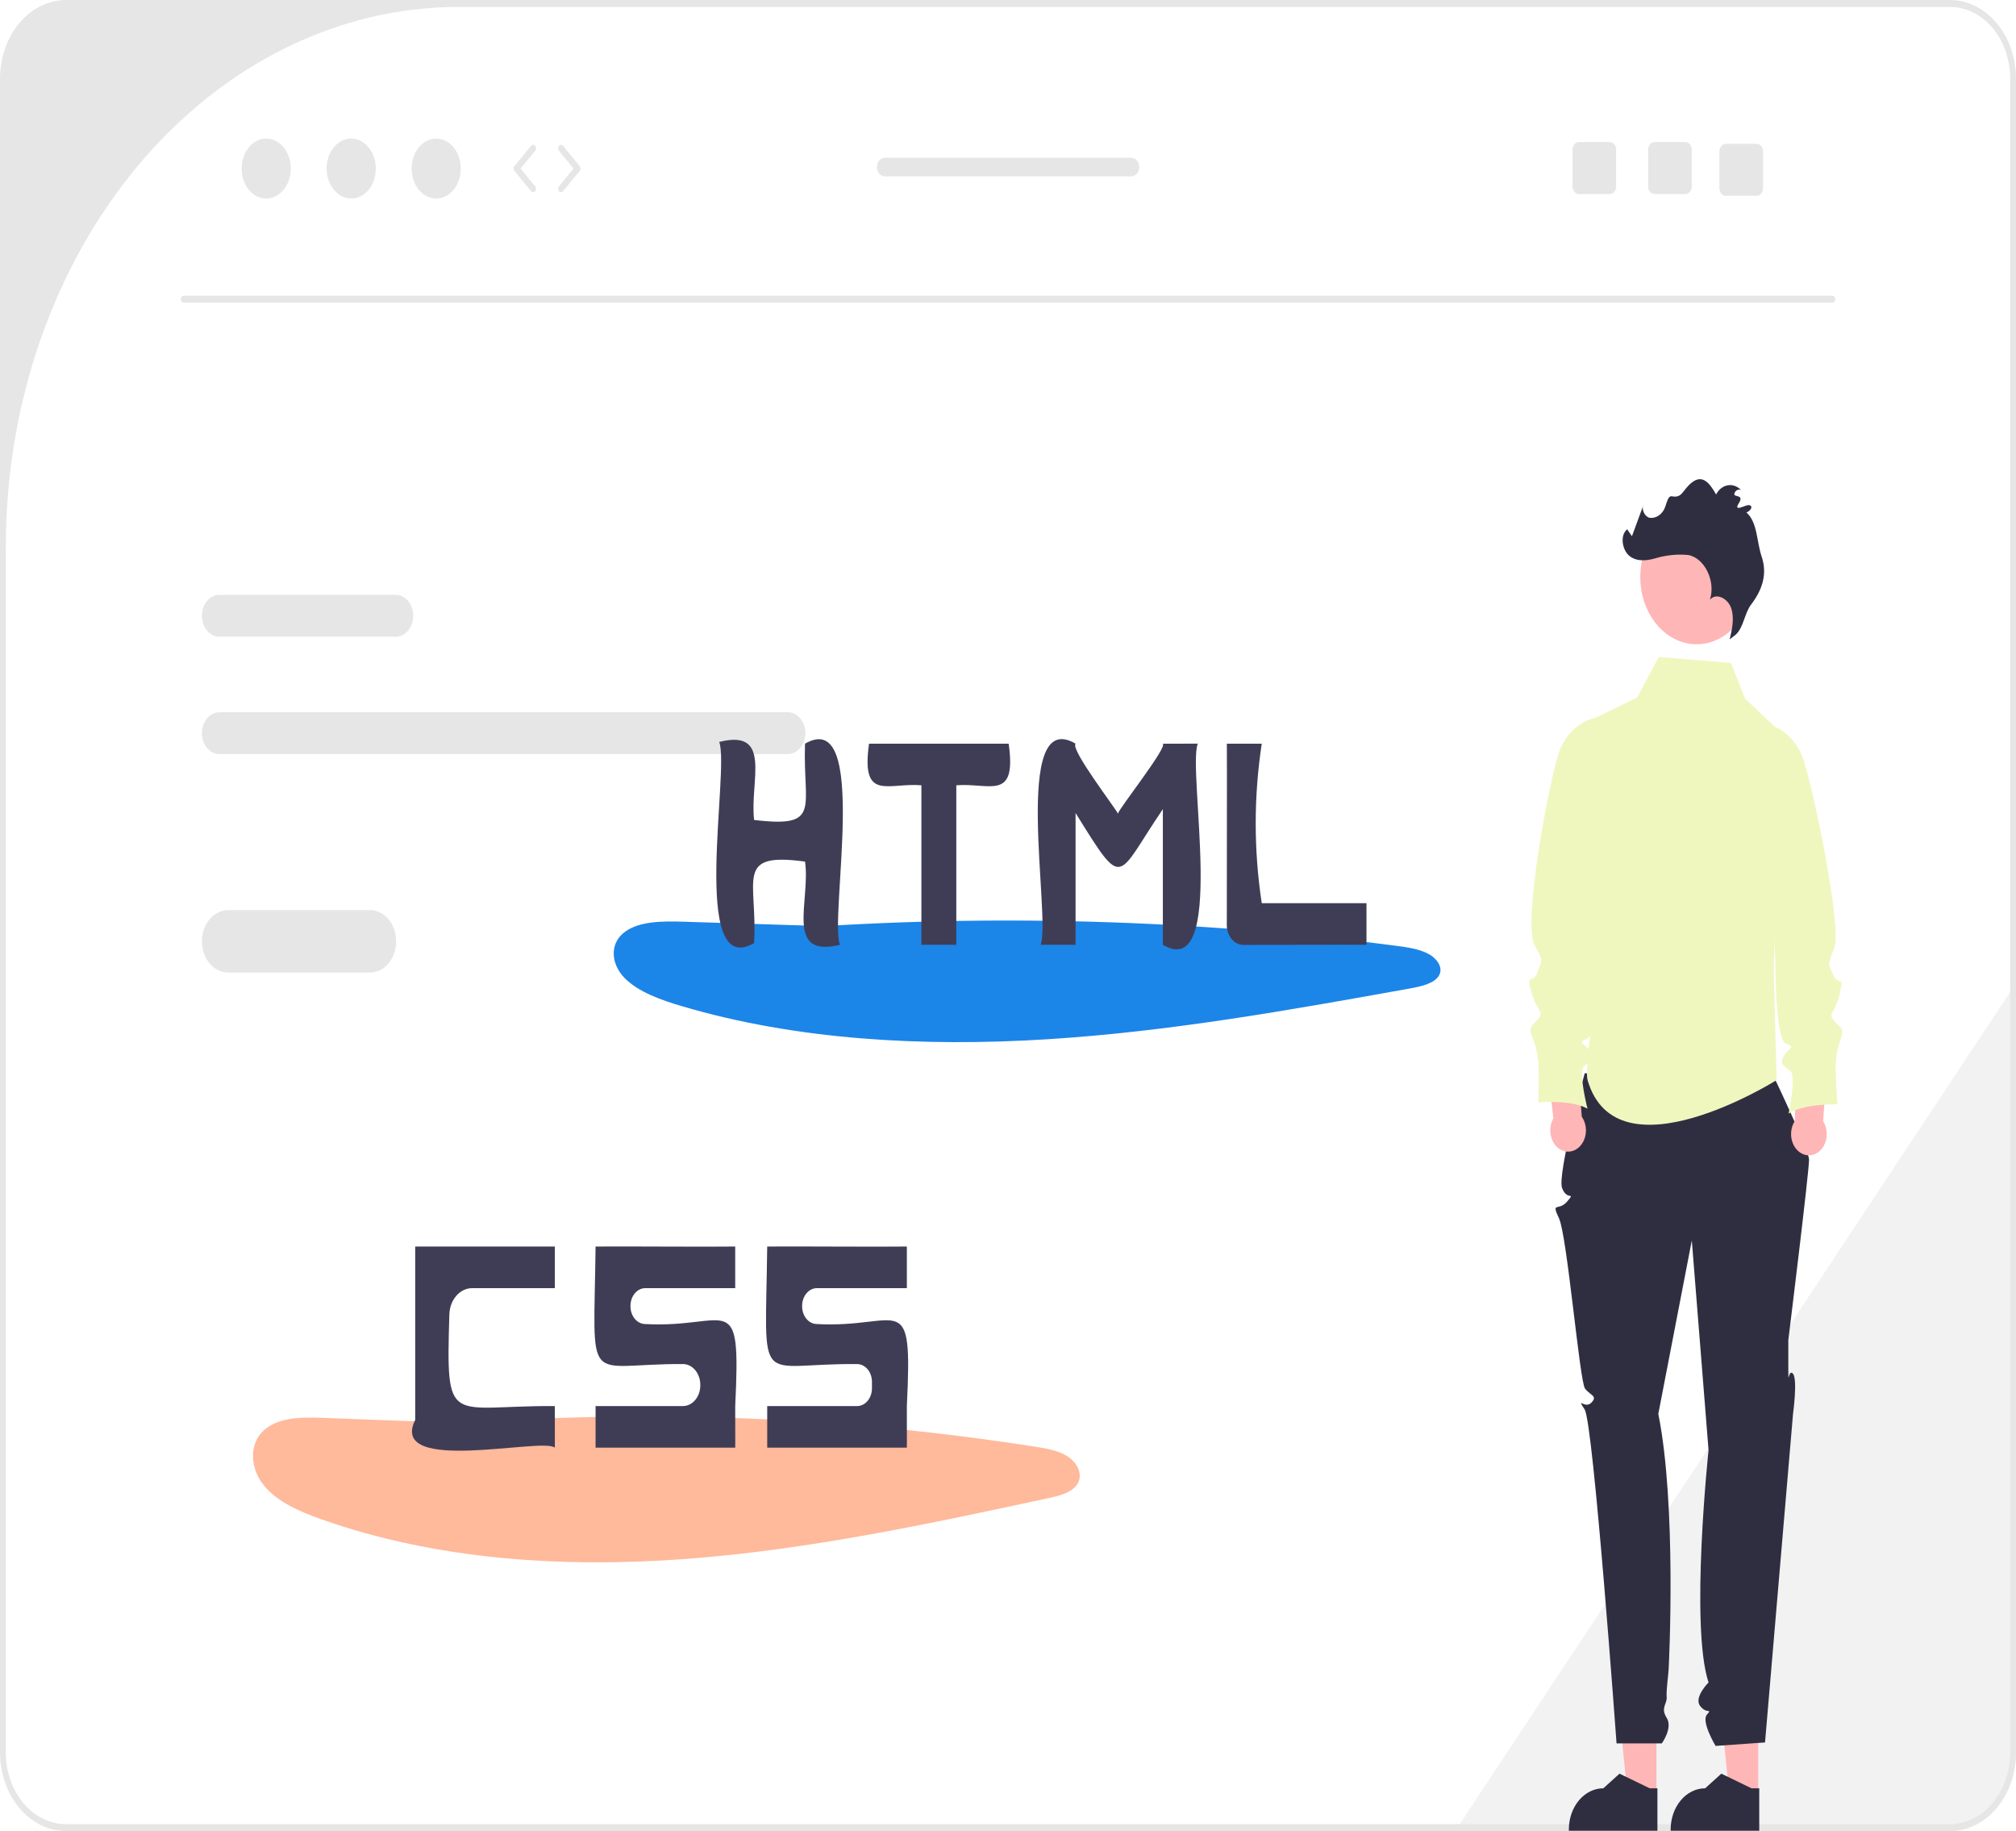 <svg width="348" height="316" viewBox="0 0 348 316" fill="none" xmlns="http://www.w3.org/2000/svg">
<g clip-path="url(#clip0_254_505)">
<path d="M348 169.67V302.42C347.996 306.021 346.795 309.472 344.659 312.018C342.523 314.564 339.627 315.996 336.606 316H251.167L251.961 314.803L346.996 171.191L348 169.67Z" fill="#F2F2F2"/>
<path d="M135.992 122.91H37.885C37.081 122.91 36.31 123.29 35.741 123.968C35.173 124.645 34.853 125.564 34.853 126.522C34.853 127.48 35.173 128.399 35.741 129.077C36.31 129.754 37.081 130.135 37.885 130.135H135.992C136.796 130.135 137.567 129.754 138.135 129.077C138.704 128.399 139.023 127.48 139.023 126.522C139.023 125.564 138.704 124.645 138.135 123.968C137.567 123.29 136.796 122.91 135.992 122.91Z" fill="#E6E6E6"/>
<path d="M68.303 102.654H37.885C37.081 102.654 36.31 103.035 35.741 103.712C35.173 104.39 34.853 105.309 34.853 106.267C34.853 107.225 35.173 108.144 35.741 108.821C36.31 109.499 37.081 109.879 37.885 109.879H68.303C69.107 109.879 69.878 109.499 70.446 108.821C71.015 108.144 71.334 107.225 71.334 106.267C71.334 105.309 71.015 104.39 70.446 103.712C69.878 103.035 69.107 102.654 68.303 102.654H68.303Z" fill="#E6E6E6"/>
<path d="M336.606 0H11.394C8.373 0.004 5.477 1.436 3.341 3.982C1.205 6.528 0.004 9.979 0 13.58V302.42C0.004 306.021 1.205 309.472 3.341 312.018C5.477 314.564 8.373 315.996 11.394 316H336.606C339.627 315.996 342.523 314.564 344.659 312.018C346.795 309.472 347.996 306.021 348 302.42V13.58C347.996 9.979 346.795 6.528 344.659 3.982C342.523 1.436 339.627 0.004 336.606 0ZM346.996 302.42C346.996 304.047 346.727 305.657 346.205 307.159C345.683 308.661 344.917 310.026 343.953 311.176C342.988 312.326 341.842 313.238 340.582 313.86C339.321 314.483 337.97 314.803 336.606 314.803H11.394C8.639 314.803 5.996 313.498 4.047 311.176C2.099 308.854 1.004 305.704 1.004 302.42V94.366C1.004 69.656 9.241 45.958 23.901 28.486C38.562 11.013 58.446 1.197 79.179 1.197H336.606C337.97 1.197 339.321 1.517 340.582 2.14C341.842 2.762 342.988 3.674 343.953 4.824C344.917 5.974 345.683 7.339 346.205 8.841C346.727 10.343 346.996 11.954 346.996 13.58V302.42Z" fill="#E6E6E6"/>
<path d="M316.308 52.229H31.716C31.583 52.229 31.456 52.166 31.361 52.054C31.267 51.941 31.214 51.789 31.214 51.63C31.214 51.472 31.267 51.319 31.361 51.207C31.456 51.095 31.583 51.032 31.716 51.032H316.308C316.442 51.032 316.569 51.095 316.664 51.207C316.758 51.319 316.811 51.472 316.811 51.63C316.811 51.789 316.758 51.941 316.664 52.054C316.569 52.166 316.442 52.229 316.308 52.229Z" fill="#E6E6E6"/>
<path d="M45.956 34.262C48.301 34.262 50.202 31.946 50.202 29.088C50.202 26.231 48.301 23.914 45.956 23.914C43.61 23.914 41.709 26.231 41.709 29.088C41.709 31.946 43.61 34.262 45.956 34.262Z" fill="#E6E6E6"/>
<path d="M60.626 34.262C62.971 34.262 64.872 31.946 64.872 29.088C64.872 26.231 62.971 23.914 60.626 23.914C58.28 23.914 56.379 26.231 56.379 29.088C56.379 31.946 58.28 34.262 60.626 34.262Z" fill="#E6E6E6"/>
<path d="M75.296 34.262C77.641 34.262 79.543 31.946 79.543 29.088C79.543 26.231 77.641 23.914 75.296 23.914C72.951 23.914 71.049 26.231 71.049 29.088C71.049 31.946 72.951 34.262 75.296 34.262Z" fill="#E6E6E6"/>
<path d="M92.023 33.178C91.957 33.178 91.89 33.162 91.829 33.131C91.767 33.1 91.711 33.055 91.664 32.998L88.799 29.506C88.707 29.395 88.656 29.244 88.656 29.088C88.656 28.932 88.707 28.781 88.799 28.67L91.664 25.179C91.71 25.122 91.765 25.076 91.826 25.045C91.887 25.013 91.953 24.996 92.019 24.995C92.085 24.994 92.151 25.008 92.213 25.037C92.274 25.067 92.331 25.11 92.378 25.165C92.425 25.221 92.463 25.287 92.489 25.359C92.515 25.432 92.528 25.511 92.529 25.59C92.529 25.669 92.517 25.747 92.491 25.82C92.466 25.893 92.429 25.96 92.382 26.016L89.861 29.088L92.382 32.161C92.451 32.245 92.498 32.351 92.517 32.467C92.535 32.583 92.525 32.703 92.486 32.811C92.448 32.92 92.383 33.012 92.301 33.078C92.219 33.143 92.122 33.178 92.023 33.178Z" fill="#E6E6E6"/>
<path d="M96.839 33.178C96.74 33.178 96.643 33.143 96.561 33.078C96.478 33.012 96.414 32.92 96.376 32.811C96.337 32.703 96.327 32.583 96.345 32.467C96.364 32.351 96.41 32.245 96.48 32.16L99.001 29.088L96.48 26.016C96.388 25.902 96.338 25.75 96.34 25.592C96.342 25.434 96.396 25.284 96.491 25.174C96.585 25.063 96.713 25.002 96.845 25.003C96.977 25.004 97.104 25.067 97.198 25.179L100.063 28.67C100.154 28.781 100.206 28.932 100.206 29.088C100.206 29.244 100.154 29.395 100.063 29.506L97.198 32.998C97.151 33.054 97.095 33.1 97.033 33.131C96.972 33.162 96.905 33.178 96.839 33.178Z" fill="#E6E6E6"/>
<path d="M290.93 24.513H285.602C285.458 24.513 285.315 24.547 285.181 24.613C285.048 24.679 284.927 24.775 284.824 24.897C284.722 25.019 284.641 25.163 284.586 25.322C284.531 25.481 284.502 25.652 284.502 25.824V32.18C284.502 32.352 284.531 32.523 284.586 32.681C284.641 32.841 284.722 32.985 284.824 33.107C284.927 33.228 285.048 33.325 285.181 33.391C285.315 33.457 285.458 33.491 285.602 33.491H290.93C291.222 33.491 291.503 33.353 291.71 33.107C291.917 32.862 292.034 32.528 292.035 32.18V25.824C292.034 25.476 291.917 25.142 291.71 24.896C291.503 24.651 291.222 24.513 290.93 24.513Z" fill="#E6E6E6"/>
<path d="M277.874 24.513H272.546C272.402 24.513 272.259 24.547 272.125 24.613C271.992 24.679 271.87 24.775 271.768 24.897C271.666 25.019 271.585 25.163 271.53 25.322C271.475 25.481 271.446 25.652 271.446 25.824V32.18C271.446 32.352 271.475 32.523 271.53 32.681C271.585 32.841 271.666 32.985 271.768 33.107C271.87 33.228 271.992 33.325 272.125 33.391C272.259 33.457 272.402 33.491 272.546 33.491H277.874C278.166 33.491 278.447 33.353 278.654 33.107C278.861 32.862 278.978 32.528 278.979 32.18V25.824C278.978 25.476 278.861 25.142 278.654 24.896C278.447 24.651 278.166 24.513 277.874 24.513Z" fill="#E6E6E6"/>
<path d="M303.233 24.812H297.905C297.76 24.812 297.617 24.846 297.484 24.912C297.351 24.978 297.229 25.075 297.127 25.196C297.025 25.318 296.944 25.462 296.889 25.622C296.834 25.781 296.805 25.951 296.805 26.123V32.479C296.805 32.651 296.834 32.822 296.889 32.981C296.944 33.14 297.025 33.284 297.127 33.406C297.229 33.528 297.351 33.624 297.484 33.69C297.617 33.756 297.76 33.79 297.905 33.79H303.233C303.525 33.79 303.806 33.652 304.013 33.407C304.22 33.161 304.337 32.827 304.338 32.479V26.123C304.337 25.775 304.22 25.441 304.013 25.196C303.806 24.95 303.525 24.812 303.233 24.812Z" fill="#E6E6E6"/>
<path d="M195.307 27.23H152.718C152.363 27.23 152.022 27.399 151.77 27.698C151.519 27.998 151.377 28.404 151.377 28.828C151.377 29.252 151.519 29.659 151.77 29.958C152.022 30.258 152.363 30.426 152.718 30.426H195.307C195.662 30.426 196.003 30.258 196.255 29.958C196.506 29.659 196.648 29.252 196.648 28.828C196.648 28.404 196.506 27.998 196.255 27.698C196.003 27.399 195.662 27.23 195.307 27.23Z" fill="#E6E6E6"/>
<path d="M81.154 245.646L55.685 244.686C52.153 244.553 48.181 244.56 45.661 246.736C42.802 249.205 43.235 253.58 45.609 256.417C47.983 259.255 51.774 260.876 55.495 262.194C75.262 269.196 97.139 270.617 118.38 269.033C139.622 267.449 160.426 262.97 181.128 258.506C183.092 258.082 185.317 257.473 186.118 255.844C186.892 254.269 185.879 252.369 184.305 251.351C182.73 250.333 180.735 249.99 178.809 249.687C143.935 244.225 108.684 243.027 73.606 246.11" fill="#FFB99B"/>
<path d="M126.912 222.301V215.119C122.539 215.193 106.891 215.066 102.808 215.119C102.504 240.22 100.642 235.303 117.897 235.401C118.69 235.405 119.45 235.782 120.01 236.452C120.57 237.121 120.885 238.027 120.886 238.972V239.08C120.886 240.027 120.571 240.935 120.009 241.604C119.447 242.274 118.685 242.65 117.891 242.65H102.808V249.831H126.912C126.946 249.807 126.888 242.897 126.912 242.65C127.931 221.843 125.915 229.326 111.262 228.492C110.606 228.452 109.989 228.113 109.537 227.546C109.085 226.978 108.833 226.225 108.834 225.443V225.353C108.834 224.544 109.104 223.768 109.584 223.195C110.065 222.623 110.716 222.301 111.395 222.301H126.912Z" fill="#3F3D56"/>
<path d="M156.54 222.301V215.119C152.167 215.193 136.518 215.066 132.436 215.119C132.129 240.439 130.237 235.216 147.979 235.405C148.653 235.413 149.298 235.738 149.773 236.31C150.247 236.881 150.514 237.653 150.514 238.457C150.514 238.834 150.514 239.22 150.514 239.598C150.514 239.999 150.447 240.396 150.319 240.766C150.19 241.136 150.001 241.473 149.763 241.756C149.526 242.04 149.243 242.264 148.933 242.418C148.622 242.571 148.289 242.65 147.953 242.65H132.436V249.831H156.54C156.573 249.807 156.515 242.897 156.54 242.65C157.559 221.843 155.542 229.326 140.889 228.492C140.234 228.452 139.616 228.113 139.164 227.546C138.712 226.978 138.461 226.225 138.462 225.443V225.353C138.462 224.544 138.731 223.768 139.212 223.195C139.692 222.623 140.343 222.301 141.023 222.301H156.54Z" fill="#3F3D56"/>
<path d="M95.778 222.301V215.119H71.674C71.657 221.525 71.686 238.479 71.674 245.044C66.949 254.577 93.79 247.977 95.779 249.834C95.778 249.832 95.778 242.65 95.778 242.65C77.438 242.536 76.978 246.627 77.567 226.832C77.603 225.616 78.033 224.465 78.767 223.62C79.5 222.774 80.481 222.302 81.501 222.301C86.803 222.301 95.778 222.301 95.778 222.301Z" fill="#3F3D56"/>
<path d="M143.422 159.863L117.953 159.063C114.421 158.952 110.449 158.958 107.929 160.771C105.07 162.829 105.503 166.476 107.877 168.841C110.251 171.207 114.042 172.558 117.763 173.657C137.53 179.494 159.407 180.679 180.648 179.358C201.89 178.037 222.695 174.303 243.397 170.582C245.36 170.229 247.585 169.722 248.386 168.364C249.161 167.051 248.147 165.467 246.573 164.619C244.999 163.77 243.003 163.484 241.077 163.231C206.144 158.677 170.949 157.679 135.874 160.25" fill="#1C85E8"/>
<path d="M138.964 128.339C138.554 139.427 141.973 142.917 130.176 141.504C129.379 134.89 133.421 125.711 124.15 128.041C126.007 132.84 118.977 169.243 130.174 162.75C130.803 151.813 126.658 147.016 138.964 148.689C139.951 155.45 135.345 165.399 144.99 163.05C143.133 158.25 150.164 121.849 138.964 128.339Z" fill="#3F3D56"/>
<path d="M200.73 128.339C201.557 128.948 193.152 139.545 192.971 140.413C192.719 139.672 184.696 129.304 185.665 128.339C174.502 121.765 181.459 158.38 179.637 163.053C179.639 163.051 185.665 163.051 185.665 163.051V140.31C194.135 153.925 192.562 151.634 200.73 139.641L200.73 163.051C211.893 169.628 204.936 133.008 206.758 128.337C206.756 128.339 200.73 128.339 200.73 128.339Z" fill="#3F3D56"/>
<path d="M174.115 128.339H150.011C148.595 138.407 153.278 135.03 159.051 135.521L159.05 163.051H165.076V135.521C170.823 135.055 175.549 138.362 174.115 128.339Z" fill="#3F3D56"/>
<path d="M217.804 155.869C216.412 146.768 216.412 137.441 217.804 128.339H211.778C211.813 132.889 211.767 151.25 211.771 159.647C211.77 160.553 212.072 161.422 212.609 162.063C213.147 162.705 213.876 163.065 214.636 163.066C220.707 163.075 232.297 163.022 235.882 163.051L235.882 155.869H217.804Z" fill="#3F3D56"/>
<path d="M63.866 157.066H39.373C38.174 157.066 37.025 157.634 36.177 158.644C35.33 159.654 34.853 161.024 34.853 162.453C34.853 163.881 35.33 165.251 36.177 166.261C37.025 167.272 38.174 167.839 39.373 167.839H63.866C65.064 167.839 66.214 167.272 67.061 166.261C67.909 165.251 68.385 163.881 68.385 162.453C68.385 161.024 67.909 159.654 67.061 158.644C66.214 157.634 65.064 157.066 63.866 157.066H63.866Z" fill="#E6E6E6"/>
<path d="M285.928 309.757L280.957 309.756L278.591 286.9L285.929 286.9L285.928 309.757Z" fill="#FFB6B6"/>
<path d="M286.103 315.938L270.814 315.937V315.707C270.814 313.826 271.441 312.022 272.557 310.692C273.673 309.362 275.187 308.615 276.765 308.615H276.765L279.558 306.089L284.769 308.615L286.104 308.615L286.103 315.938Z" fill="#2F2E41"/>
<path d="M303.504 309.757L298.532 309.756L296.167 286.9L303.505 286.9L303.504 309.757Z" fill="#FFB6B6"/>
<path d="M303.679 315.938L288.39 315.937V315.707C288.39 313.826 289.017 312.022 290.133 310.692C291.249 309.362 292.762 308.615 294.341 308.615H294.341L297.134 306.089L302.345 308.615L303.679 308.615L303.679 315.938Z" fill="#2F2E41"/>
<path d="M273.549 185.219C273.549 185.219 268.765 202.73 269.648 205.034C270.531 207.339 272.037 205.544 270.531 207.339C269.025 209.135 267.709 207.226 269.12 210.275C270.531 213.324 272.668 238.424 273.608 239.639C274.548 240.854 275.841 240.887 274.692 242.068C273.544 243.248 272.037 240.854 273.544 243.248C275.05 245.642 279.048 300.868 279.048 300.868H286.857C286.857 300.868 288.802 298.196 287.701 296.457C286.6 294.718 287.798 294.048 287.701 292.887C287.605 291.725 287.971 289.222 288.039 288.08C288.107 286.938 289.427 259.725 286.256 244.006L292.038 214.074L294.928 250.25C294.928 250.25 291.707 280.595 294.928 290.349C294.928 290.349 292.331 292.927 293.483 294.421C294.635 295.915 295.639 294.718 294.635 295.915C293.631 297.112 296.141 301.301 296.141 301.301L304.678 300.703L309.51 244.006C309.51 244.006 310.325 238.093 309.51 237.08C308.696 236.066 308.696 239.657 308.696 236.066V231.279C308.696 231.279 312.336 201.83 312.274 200.096C312.211 198.362 306.185 185.794 306.185 185.794L273.549 185.219Z" fill="#2F2E41"/>
<path d="M298.797 114.399L286.332 113.377L282.602 120.386L273.619 124.739V159.268C274.554 162.612 275.037 166.111 275.05 169.635C275.016 176.514 273.533 184.617 274.046 186.392C279.068 203.748 306.687 186.392 306.687 186.392L306.185 167.839L306.866 125.91L301.222 120.545L298.797 114.399Z" fill="#EFF7BF"/>
<path d="M273.043 192.715L272.184 181.798L266.882 181.513L268.136 193.017C267.814 193.582 267.631 194.243 267.608 194.925C267.584 195.607 267.721 196.284 268.002 196.879C268.283 197.473 268.698 197.963 269.2 198.292C269.702 198.621 270.271 198.777 270.844 198.742C271.416 198.707 271.968 198.482 272.439 198.093C272.91 197.704 273.281 197.166 273.509 196.54C273.738 195.914 273.815 195.224 273.733 194.548C273.651 193.873 273.412 193.238 273.043 192.715L273.043 192.715Z" fill="#FFB6B6"/>
<path d="M275.652 123.818L275.505 123.848C274.138 124.124 272.848 124.793 271.747 125.797C270.646 126.801 269.767 128.11 269.186 129.61C267.667 133.523 262.738 159.246 264.899 163.124C266.575 166.133 266.168 165.546 265.38 167.815C264.592 170.085 263.323 167.663 264.363 171.265C265.403 174.867 266.546 174.353 265.58 175.744C264.615 177.136 263.625 176.863 264.564 179.194C265.502 181.524 265.35 182.311 265.527 183.189C265.705 184.066 265.55 190.24 265.55 190.24C265.55 190.24 271.213 189.728 274.031 191.333C274.031 191.333 272.459 185.098 273.348 184.1C274.237 183.102 275.303 182.981 274.542 181.528C273.781 180.075 272.054 180.014 273.933 179.289C275.812 178.563 275.207 165.55 275.207 165.55C278.302 155.89 277.079 140.002 275.652 123.818Z" fill="#EFF7BF"/>
<path d="M309.796 193.494L310.193 182.539L315.475 181.936L314.71 193.5C315.055 194.045 315.266 194.694 315.318 195.374C315.371 196.054 315.263 196.738 315.007 197.349C314.751 197.96 314.358 198.474 313.87 198.833C313.383 199.192 312.821 199.382 312.248 199.381C311.675 199.38 311.114 199.189 310.627 198.829C310.14 198.469 309.747 197.954 309.493 197.342C309.238 196.731 309.131 196.047 309.185 195.367C309.239 194.687 309.45 194.038 309.796 193.494Z" fill="#FFB6B6"/>
<path d="M304.274 124.842L304.422 124.863C305.799 125.056 307.116 125.647 308.258 126.584C309.4 127.52 310.334 128.775 310.978 130.238C312.66 134.055 317.981 159.904 316.678 163.452C315.463 166.76 315.513 165.946 316.396 168.165C317.279 170.384 318.444 167.89 317.557 171.549C316.671 175.209 315.508 174.764 316.531 176.096C317.554 177.428 318.532 177.096 317.693 179.48C316.854 181.864 317.039 182.641 316.899 183.528C316.759 184.415 317.175 190.572 317.175 190.572C317.175 190.572 311.498 190.401 308.751 192.173C308.751 192.173 310.058 185.852 309.127 184.908C308.197 183.965 307.127 183.909 307.826 182.412C308.525 180.915 310.247 180.75 308.339 180.138C306.431 179.527 306.485 166.494 306.485 166.494L304.274 124.842Z" fill="#EFF7BF"/>
<path d="M292.871 111.182C298.241 111.182 302.594 105.994 302.594 99.594C302.594 93.194 298.241 88.006 292.871 88.006C287.501 88.006 283.148 93.194 283.148 99.594C283.148 105.994 287.501 111.182 292.871 111.182Z" fill="#FFB6B6"/>
<path d="M299.637 109.513C300.99 108.252 301.121 105.848 302.275 104.332C304.204 101.798 305.111 99.072 304.1 96.07C303.206 93.415 303.396 90.15 301.471 88.441C302.416 88.033 302.639 87.186 301.805 87.17C301.242 87.16 299.144 88.441 300.154 86.845C301.163 85.248 299.253 85.878 299.379 85.225C299.505 84.571 300.315 84.209 300.673 84.727C300.371 84.36 300.003 84.08 299.597 83.908C299.19 83.736 298.756 83.677 298.328 83.736C297.899 83.794 297.487 83.968 297.124 84.245C296.761 84.522 296.455 84.894 296.231 85.333C295.094 83.302 293.886 81.904 292.146 83.193C290.437 84.459 290.46 86.024 288.622 85.648C287.758 85.471 287.676 87.417 287.086 88.189C286.813 88.6 286.458 88.922 286.054 89.128C285.65 89.333 285.209 89.415 284.771 89.365C283.91 89.171 283.251 87.892 283.734 87.02L281.704 92.54L280.885 91.344C279.585 92.354 280.012 94.989 281.321 95.983C282.63 96.977 284.331 96.764 285.838 96.324C287.652 95.793 289.525 95.608 291.387 95.775C294.233 96.254 296.215 100.308 295.161 103.495C296.254 102.215 298.277 103.277 298.843 104.974C299.409 106.671 298.994 108.582 298.574 110.338" fill="#2F2E41"/>
</g>
<defs>
<clipPath id="clip0_254_505">
<rect width="348" height="316" fill="white"/>
</clipPath>
</defs>
</svg>
